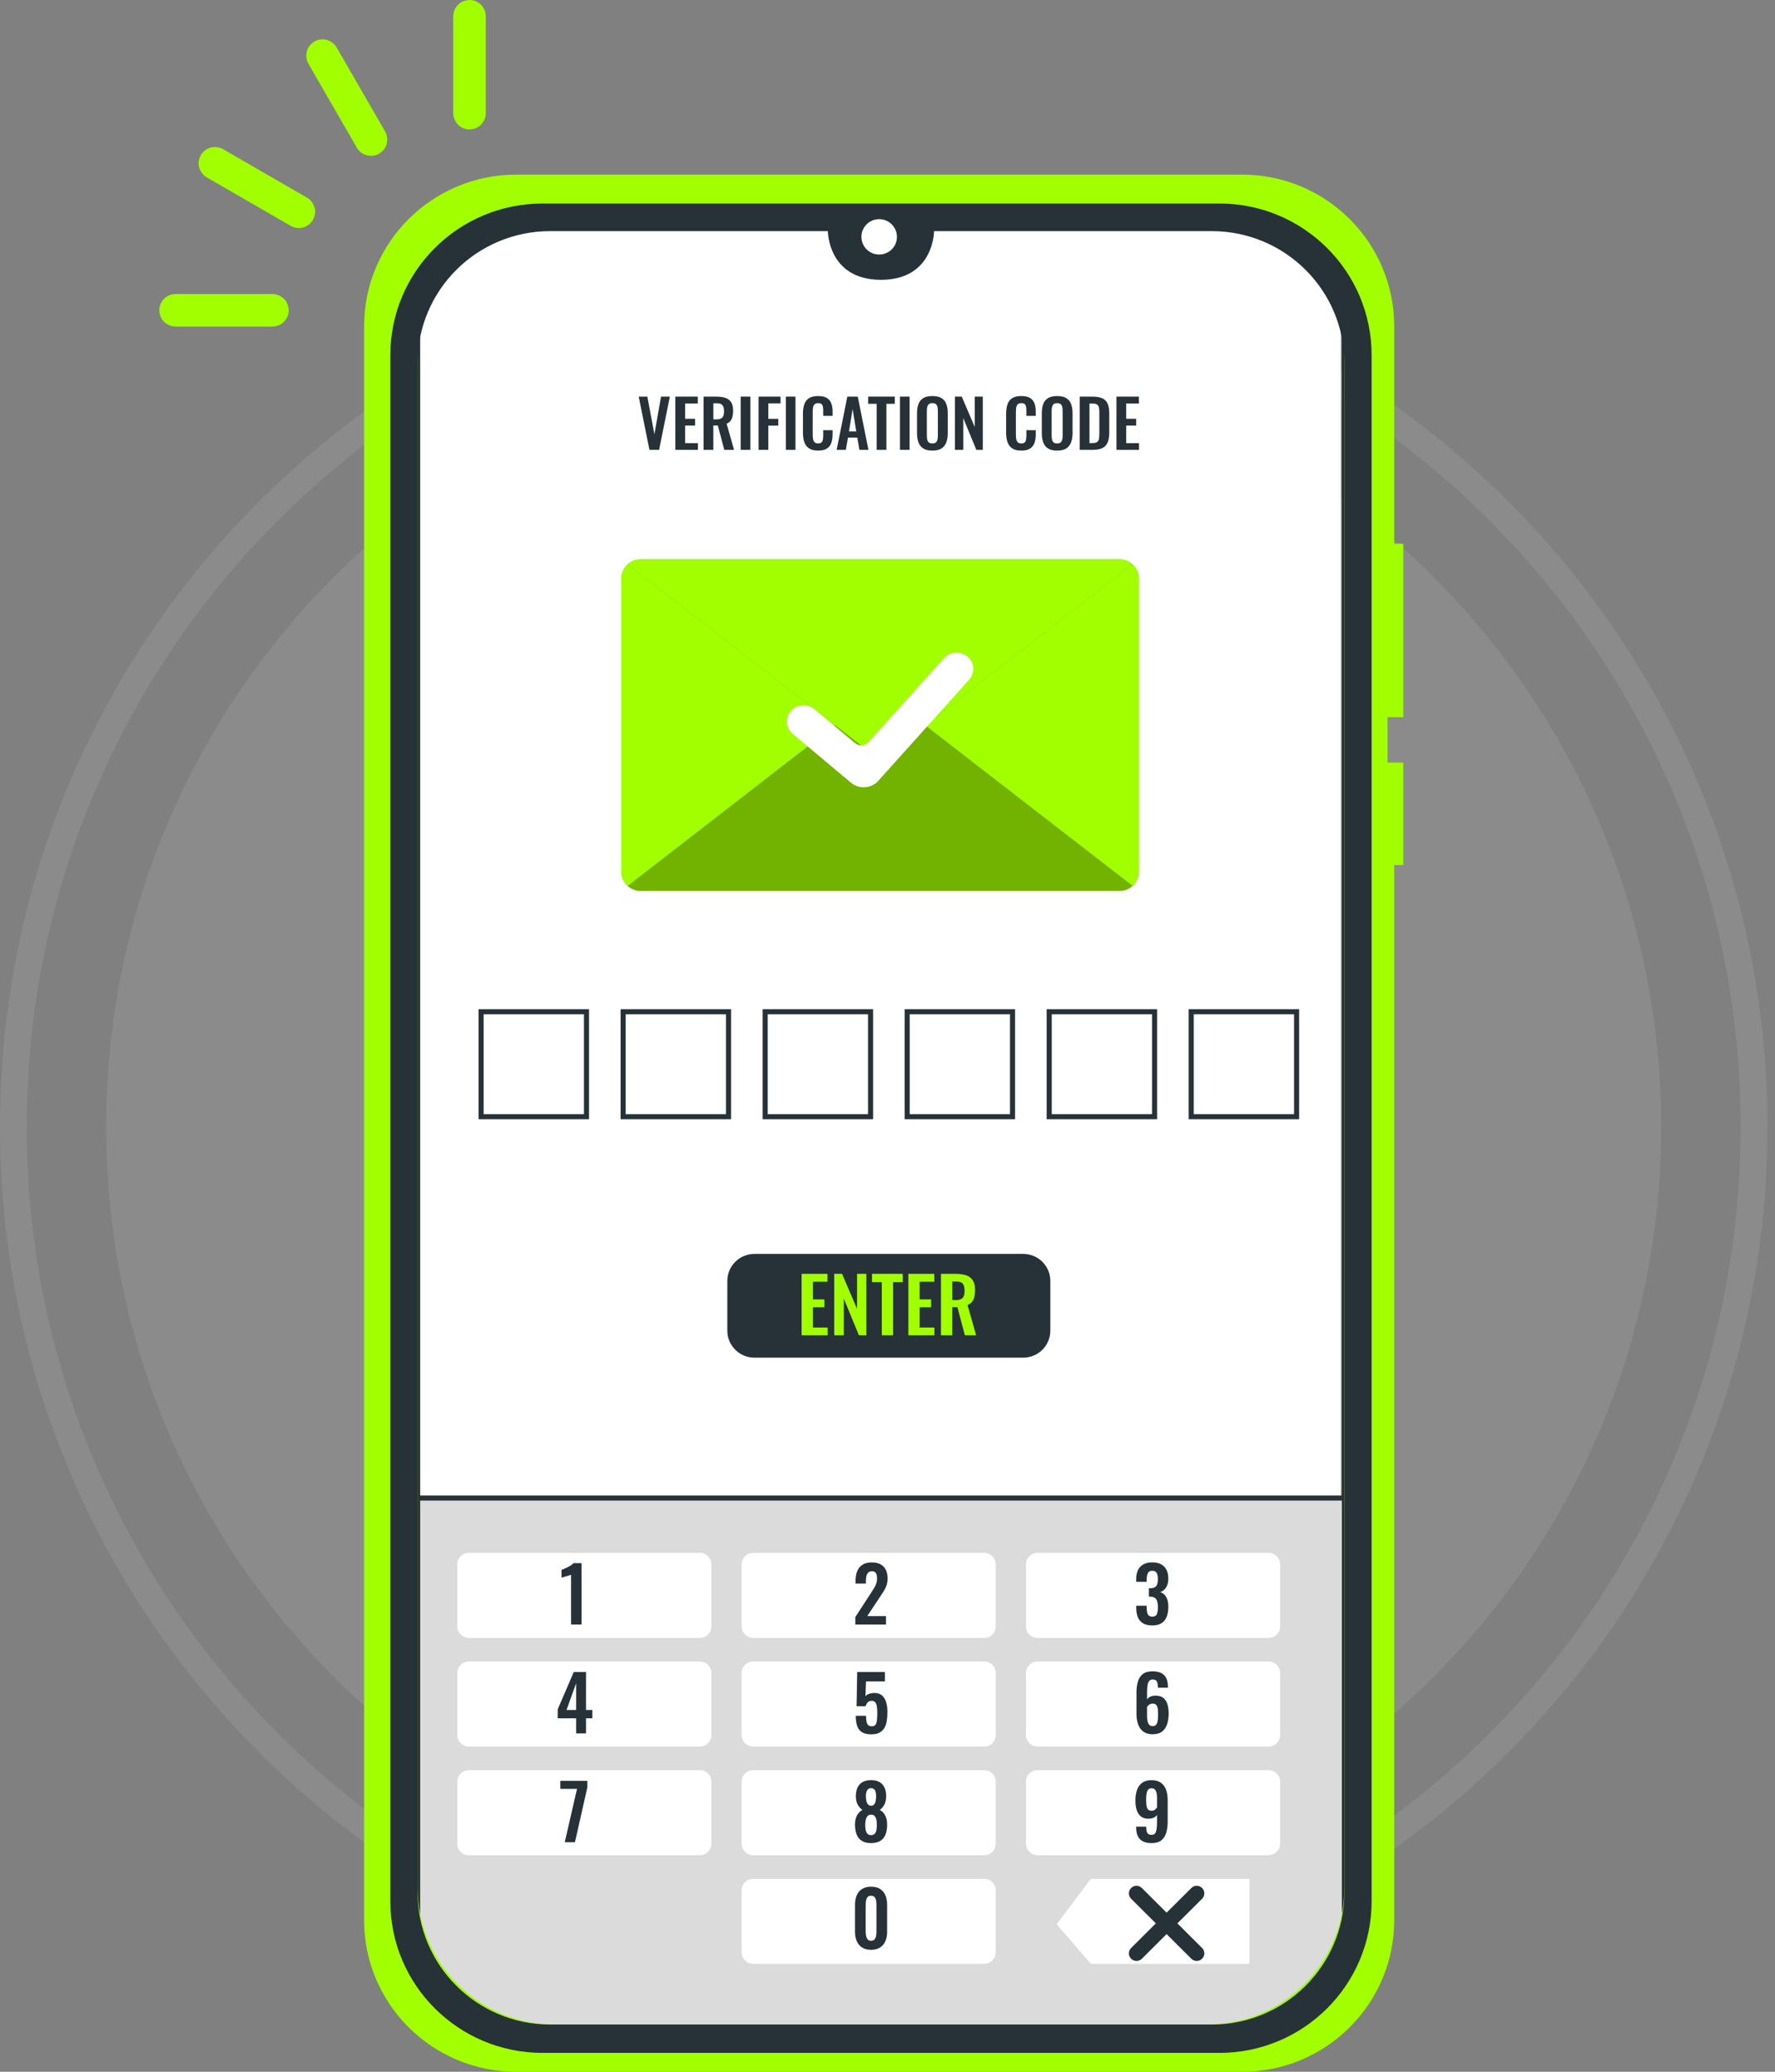 <svg width="132" height="154" viewBox="0 0 132 154" fill="none" xmlns="http://www.w3.org/2000/svg">
<rect x="0" y="0" width="132" height="154" fill="#808080" stroke="none"/>
<g id="Group 1171276378">
<g id="Group 1171276373">
<path id="Vector" opacity="0.1" d="M65.717 141.588C97.65 141.588 123.537 115.701 123.537 83.768C123.537 51.835 97.65 25.948 65.717 25.948C33.784 25.948 7.897 51.835 7.897 83.768C7.897 115.701 33.784 141.588 65.717 141.588Z" fill="#F3F3F3"/>
<path id="Vector_2" opacity="0.1" d="M65.717 149.482C56.846 149.482 48.239 147.745 40.136 144.317C32.31 141.007 25.282 136.269 19.247 130.234C13.213 124.199 8.474 117.171 5.164 109.345C1.737 101.243 0 92.637 0 83.765C0 74.893 1.737 66.287 5.165 58.185C8.475 50.359 13.213 43.331 19.248 37.296C25.283 31.261 32.311 26.523 40.137 23.213C48.239 19.786 56.846 18.049 65.717 18.049C74.588 18.049 83.194 19.786 91.297 23.214C99.123 26.524 106.151 31.262 112.186 37.297C118.221 43.332 122.959 50.36 126.269 58.185C129.696 66.288 131.434 74.894 131.434 83.766C131.434 92.638 129.697 101.243 126.269 109.346C122.959 117.172 118.221 124.2 112.186 130.235C106.151 136.27 99.123 141.008 91.297 144.318C83.194 147.745 74.588 149.483 65.717 149.483V149.482ZM65.717 20.039C57.113 20.039 48.767 21.723 40.911 25.046C33.323 28.256 26.507 32.85 20.654 38.703C14.802 44.556 10.206 51.371 6.997 58.96C3.674 66.816 1.99 75.162 1.99 83.765C1.99 92.369 3.674 100.714 6.997 108.57C10.207 116.159 14.802 122.974 20.654 128.827C26.507 134.68 33.323 139.275 40.911 142.484C48.767 145.807 57.113 147.491 65.717 147.491C74.32 147.491 82.666 145.807 90.522 142.484C98.11 139.274 104.926 134.68 110.779 128.827C116.631 122.974 121.227 116.159 124.437 108.57C127.76 100.714 129.444 92.369 129.444 83.765C129.444 75.162 127.76 66.816 124.437 58.96C121.227 51.371 116.632 44.556 110.779 38.703C104.925 32.85 98.11 28.255 90.522 25.046C82.666 21.723 74.32 20.039 65.717 20.039Z" fill="#F3F3F3"/>
</g>
<g id="Group 1171276372">
<g id="Text">
<g id="Group">
<g id="Group 1171276374">
<path id="Vector_3" d="M99.719 22.472V140.315C99.719 143.859 96.834 146.732 93.275 146.732H37.244C33.685 146.732 30.8 143.859 30.8 140.315V22.469C30.8 18.927 33.683 16.055 37.241 16.055H61.291L61.31 16.128C61.91 18.276 63.29 19.673 64.82 19.673H65.698C67.228 19.673 68.608 18.276 69.208 16.128L69.231 16.055H93.274C96.834 16.055 99.719 18.928 99.719 22.472Z" fill="white"/>
<g id="Group 1171276379">
<path id="Union" d="M84.074 41.833C84.126 41.869 84.175 41.909 84.221 41.952C84.514 42.22 84.699 42.604 84.699 43.032V64.773C84.699 65.194 84.521 65.578 84.229 65.846H84.228C83.979 66.085 83.644 66.222 83.273 66.222H47.625C47.262 66.222 46.927 66.085 46.677 65.853C46.385 65.585 46.2 65.201 46.2 64.773V43.032L46.2 43.027C46.2 43.02 46.2 43.012 46.2 43.005C46.207 42.588 46.391 42.214 46.677 41.952C46.677 41.952 46.677 41.952 46.677 41.952C46.926 41.72 47.262 41.583 47.625 41.583H83.273C83.335 41.583 83.396 41.587 83.456 41.594C83.683 41.624 83.894 41.707 84.074 41.833Z" fill="#A1FF00"/>
<path id="Vector_4" opacity="0.3" d="M84.222 41.952C83.972 41.721 83.637 41.583 83.273 41.583H47.625C47.262 41.583 46.926 41.72 46.677 41.952C46.385 42.22 46.2 42.604 46.2 43.032V64.773C46.2 65.201 46.385 65.585 46.677 65.853C46.927 66.085 47.262 66.222 47.625 66.222H83.273C83.644 66.222 83.979 66.085 84.228 65.846C84.521 65.578 84.699 65.194 84.699 64.773V43.032C84.699 42.604 84.513 42.22 84.221 41.952H84.222Z" fill="black"/>
<path id="Vector_5" d="M84.221 41.952L68.793 53.903L66.426 55.736C65.848 56.193 65.05 56.193 64.472 55.736L62.105 53.903L46.677 41.952C46.927 41.72 47.261 41.583 47.625 41.583H83.273C83.636 41.583 83.972 41.72 84.221 41.952H84.221Z" fill="#A1FF00"/>
<g id="Vector_6" style="mix-blend-mode:soft-light">
<path d="M62.105 53.902L46.677 65.852C46.385 65.584 46.199 65.2 46.199 64.772V43.031C46.199 42.603 46.385 42.219 46.677 41.951L62.105 53.902Z" fill="#A1FF00"/>
</g>
<g id="Vector_7" style="mix-blend-mode:soft-light">
<path d="M84.699 43.031V64.772C84.699 65.192 84.52 65.576 84.228 65.845L68.793 53.902L84.221 41.951C84.513 42.219 84.699 42.603 84.699 43.031Z" fill="#A1FF00"/>
</g>
</g>
<path id="Vector (Stroke)" fill-rule="evenodd" clip-rule="evenodd" d="M37.499 16.245C34.045 16.245 31.246 19.032 31.246 22.471V140.317C31.246 143.757 34.047 146.545 37.502 146.545H93.532C96.987 146.545 99.788 143.757 99.788 140.317V22.474C99.788 19.034 96.987 16.245 93.532 16.245H69.629C69.01 18.391 67.595 19.863 65.956 19.863H65.078C63.438 19.863 62.023 18.392 61.405 16.245H37.499ZM30.869 22.471C30.869 18.825 33.837 15.869 37.499 15.869H61.693L61.75 16.08L61.75 16.081C62.34 18.194 63.673 19.487 65.078 19.487H65.956C67.361 19.487 68.694 18.193 69.284 16.08L69.285 16.077L69.351 15.869H93.532C97.196 15.869 100.166 18.826 100.166 22.474V140.317C100.166 143.965 97.196 146.921 93.532 146.921H37.502C33.839 146.921 30.869 143.964 30.869 140.317V22.471Z" fill="#263238"/>
<path id="Vector_8" d="M76.093 100.733H56.106C55.097 100.733 54.279 99.919 54.279 98.913V95.217C54.279 94.212 55.097 93.397 56.106 93.397H76.093C77.103 93.397 77.921 94.212 77.921 95.217V98.913C77.921 99.919 77.103 100.733 76.093 100.733Z" fill="#263238"/>
<path id="Vector (Stroke)_2" fill-rule="evenodd" clip-rule="evenodd" d="M56.105 93.583C55.2 93.583 54.467 94.314 54.467 95.215V98.911C54.467 99.813 55.2 100.543 56.105 100.543H76.093C76.998 100.543 77.731 99.813 77.731 98.911V95.215C77.731 94.314 76.998 93.583 76.093 93.583H56.105ZM54.089 95.215C54.089 94.106 54.992 93.207 56.105 93.207H76.093C77.206 93.207 78.109 94.106 78.109 95.215V98.911C78.109 100.02 77.206 100.919 76.093 100.919H56.105C54.992 100.919 54.089 100.02 54.089 98.911V95.215Z" fill="#263238"/>
<path id="Vector_9" d="M31.056 111.353V145.104C31.056 148.648 33.941 151.52 37.501 151.52H93.532C97.091 151.52 99.977 148.647 99.977 145.104V111.353H31.056Z" fill="#DBDBDB"/>
<path id="Vector (Stroke)_3" fill-rule="evenodd" clip-rule="evenodd" d="M30.869 111.354C30.869 111.25 30.953 111.166 31.057 111.166H99.978C100.082 111.166 100.167 111.25 100.167 111.354V145.105C100.167 148.752 97.197 151.71 93.533 151.71H37.502C33.839 151.71 30.869 148.753 30.869 145.105V111.354ZM31.246 111.542V145.105C31.246 148.545 34.047 151.334 37.502 151.334H93.533C96.988 151.334 99.789 148.545 99.789 145.105V111.542H31.246Z" fill="#263238"/>
<path id="Vector_10" d="M52.045 121.751H34.864C34.391 121.751 34.007 121.368 34.007 120.896V116.284C34.007 115.812 34.391 115.43 34.864 115.43H52.045C52.519 115.43 52.903 115.812 52.903 116.284V120.896C52.903 121.368 52.519 121.751 52.045 121.751Z" fill="white"/>
<path id="Vector_11" d="M73.192 121.751H56.011C55.538 121.751 55.154 121.368 55.154 120.896V116.284C55.154 115.812 55.538 115.43 56.011 115.43H73.192C73.666 115.43 74.05 115.812 74.05 116.284V120.896C74.05 121.368 73.666 121.751 73.192 121.751Z" fill="white"/>
<path id="Vector_12" d="M94.338 121.751H77.156C76.683 121.751 76.298 121.368 76.298 120.896V116.284C76.298 115.812 76.683 115.43 77.156 115.43H94.338C94.811 115.43 95.195 115.812 95.195 116.284V120.896C95.195 121.368 94.811 121.751 94.338 121.751Z" fill="white"/>
<path id="Vector_13" d="M52.045 129.827H34.864C34.391 129.827 34.007 129.444 34.007 128.973V124.36C34.007 123.888 34.391 123.506 34.864 123.506H52.045C52.519 123.506 52.903 123.888 52.903 124.36V128.973C52.903 129.444 52.519 129.827 52.045 129.827Z" fill="white"/>
<path id="Vector_14" d="M73.192 129.827H56.011C55.538 129.827 55.154 129.444 55.154 128.973V124.36C55.154 123.888 55.538 123.506 56.011 123.506H73.192C73.666 123.506 74.05 123.888 74.05 124.36V128.973C74.05 129.444 73.666 129.827 73.192 129.827Z" fill="white"/>
<path id="Vector_15" d="M94.338 129.827H77.156C76.683 129.827 76.298 129.444 76.298 128.973V124.36C76.298 123.888 76.683 123.506 77.156 123.506H94.338C94.811 123.506 95.195 123.888 95.195 124.36V128.973C95.195 129.444 94.811 129.827 94.338 129.827Z" fill="white"/>
<path id="Vector_16" d="M52.045 137.902H34.864C34.391 137.902 34.007 137.52 34.007 137.048V132.436C34.007 131.964 34.391 131.582 34.864 131.582H52.045C52.519 131.582 52.903 131.964 52.903 132.436V137.048C52.903 137.52 52.519 137.902 52.045 137.902Z" fill="white"/>
<path id="Vector_17" d="M73.192 137.902H56.011C55.538 137.902 55.154 137.52 55.154 137.048V132.436C55.154 131.964 55.538 131.582 56.011 131.582H73.192C73.666 131.582 74.05 131.964 74.05 132.436V137.048C74.05 137.52 73.666 137.902 73.192 137.902Z" fill="white"/>
<path id="Vector_18" d="M94.338 137.902H77.156C76.683 137.902 76.298 137.52 76.298 137.048V132.436C76.298 131.964 76.683 131.582 77.156 131.582H94.338C94.811 131.582 95.195 131.964 95.195 132.436V137.048C95.195 137.52 94.811 137.902 94.338 137.902Z" fill="white"/>
<path id="Vector_19" d="M73.192 145.979H56.011C55.538 145.979 55.154 145.596 55.154 145.124V140.512C55.154 140.04 55.538 139.658 56.011 139.658H73.192C73.666 139.658 74.05 140.04 74.05 140.512V145.124C74.05 145.596 73.666 145.979 73.192 145.979Z" fill="white"/>
<path id="Vector_20" d="M92.913 145.979H81.125L78.581 143.035L81.125 139.658H92.913V145.979Z" fill="white"/>
<path id="Vector_21" d="M65.314 58.041C64.791 58.622 63.888 58.685 63.287 58.182L58.953 54.555C58.432 54.119 58.372 53.354 58.818 52.845C59.265 52.337 60.049 52.278 60.57 52.714L63.581 55.234C63.882 55.486 64.334 55.454 64.595 55.163L70.203 48.925C70.656 48.421 71.44 48.371 71.956 48.813C72.472 49.255 72.523 50.021 72.07 50.525L65.314 58.041Z" fill="white"/>
<path id="Vector_22" d="M43.616 75.204H35.78V83.006H43.616V75.204Z" fill="white"/>
<path id="Vector (Stroke)_4" fill-rule="evenodd" clip-rule="evenodd" d="M35.591 75.016H43.804V83.194H35.591V75.016ZM35.968 75.392V82.818H43.426V75.392H35.968Z" fill="#263238"/>
<path id="Vector_23" d="M54.177 75.204H46.342V83.006H54.177V75.204Z" fill="white"/>
<path id="Vector (Stroke)_5" fill-rule="evenodd" clip-rule="evenodd" d="M46.152 75.016H54.365V83.194H46.152V75.016ZM46.529 75.392V82.818H53.988V75.392H46.529Z" fill="#263238"/>
<path id="Vector_24" d="M64.739 75.204H56.903V83.006H64.739V75.204Z" fill="white"/>
<path id="Vector (Stroke)_6" fill-rule="evenodd" clip-rule="evenodd" d="M56.716 75.016H64.929V83.194H56.716V75.016ZM57.093 75.392V82.818H64.552V75.392H57.093Z" fill="#263238"/>
<path id="Vector_25" d="M75.3 75.204H67.464V83.006H75.3V75.204Z" fill="white"/>
<path id="Vector (Stroke)_7" fill-rule="evenodd" clip-rule="evenodd" d="M67.275 75.016H75.488V83.194H67.275V75.016ZM67.652 75.392V82.818H75.11V75.392H67.652Z" fill="#263238"/>
<path id="Vector_26" d="M85.861 75.204H78.026V83.006H85.861V75.204Z" fill="white"/>
<path id="Vector (Stroke)_8" fill-rule="evenodd" clip-rule="evenodd" d="M77.836 75.016H86.049V83.194H77.836V75.016ZM78.214 75.392V82.818H85.672V75.392H78.214Z" fill="#263238"/>
<path id="Vector_27" d="M96.421 75.204H88.585V83.006H96.421V75.204Z" fill="white"/>
<path id="Vector (Stroke)_9" fill-rule="evenodd" clip-rule="evenodd" d="M88.398 75.016H96.611V83.194H88.398V75.016ZM88.775 75.392V82.818H96.234V75.392H88.775Z" fill="#263238"/>
<path id="Vector_28" d="M104.357 53.311V40.416H103.682V24.25C103.682 18.025 98.614 12.978 92.361 12.978H38.398C32.145 12.978 27.076 18.025 27.076 24.25V142.729C27.076 148.955 32.145 154.002 38.398 154.002H92.361C98.614 154.002 103.682 148.955 103.682 142.729V64.303H104.357V56.682H103.186V53.312L104.357 53.311ZM99.975 140.313C99.975 145.935 95.396 150.49 89.753 150.49H41.277C35.633 150.49 31.055 145.935 31.055 140.313V26.231C31.055 20.612 35.633 16.056 41.277 16.056H61.546L61.566 16.13C62.165 18.277 63.545 19.674 65.076 19.674H65.953C67.484 19.674 68.864 18.277 69.463 16.13L69.487 16.056H89.752C95.396 16.056 99.974 20.612 99.974 26.231L99.975 140.313Z" fill="#A1FF00"/>
<path id="Vector_29" d="M102.001 26.401C102.001 20.175 96.933 15.128 90.68 15.128H40.348C34.095 15.128 29.027 20.175 29.027 26.401V141.325C29.027 147.55 34.095 152.597 40.348 152.597H90.68C96.933 152.597 102.001 147.55 102.001 141.325V26.401ZM99.973 140.672C99.973 146.093 95.56 150.488 90.115 150.488H40.912C35.468 150.488 31.054 146.093 31.054 140.672V26.994C31.054 21.574 35.466 17.181 40.909 17.181H61.565C61.565 17.181 61.565 20.799 65.513 20.799C69.463 20.799 69.462 17.181 69.462 17.181H90.115C95.56 17.181 99.973 21.576 99.973 26.997V140.672Z" fill="#263238"/>
<path id="Vector_30" d="M66.702 17.606C66.702 16.88 66.111 16.291 65.381 16.291C64.651 16.291 64.06 16.879 64.06 17.606C64.06 18.332 64.651 18.921 65.381 18.921C66.111 18.921 66.702 18.332 66.702 17.606Z" fill="white"/>
<path id="Vector_31" d="M87.557 142.97L89.396 141.139C89.617 140.919 89.617 140.562 89.396 140.342C89.175 140.122 88.817 140.122 88.595 140.342L86.756 142.173L84.917 140.342C84.696 140.122 84.338 140.122 84.117 140.342C83.896 140.562 83.896 140.919 84.117 141.139L85.956 142.97L84.117 144.801C83.896 145.021 83.896 145.378 84.117 145.598C84.228 145.708 84.373 145.763 84.517 145.763C84.662 145.763 84.807 145.708 84.917 145.598L86.756 143.767L88.595 145.598C88.706 145.708 88.851 145.763 88.996 145.763C89.141 145.763 89.285 145.708 89.396 145.598C89.617 145.378 89.617 145.021 89.396 144.801L87.557 142.97Z" fill="#263238"/>
<path id="Vector_32" d="M42.466 120.757V117.054C42.444 117.065 42.399 117.082 42.333 117.105C42.267 117.127 42.194 117.149 42.115 117.169C42.036 117.19 41.963 117.21 41.897 117.229C41.831 117.248 41.785 117.263 41.758 117.274V116.693C41.811 116.674 41.877 116.648 41.956 116.614C42.036 116.58 42.12 116.542 42.208 116.499C42.297 116.455 42.38 116.407 42.457 116.355C42.535 116.302 42.598 116.248 42.647 116.191H43.247V120.756H42.466V120.757Z" fill="#263238"/>
<path id="Vector_33" d="M63.606 120.756V120.204L64.738 118.462C64.821 118.334 64.9 118.212 64.973 118.096C65.047 117.979 65.107 117.858 65.154 117.732C65.201 117.606 65.225 117.468 65.225 117.317C65.225 117.149 65.195 117.019 65.135 116.929C65.074 116.839 64.98 116.794 64.852 116.794C64.731 116.794 64.636 116.827 64.569 116.895C64.501 116.963 64.454 117.051 64.43 117.16C64.405 117.269 64.393 117.389 64.393 117.521V117.713H63.623V117.51C63.623 117.239 63.664 117.001 63.745 116.797C63.826 116.592 63.955 116.431 64.132 116.315C64.31 116.198 64.542 116.14 64.829 116.14C65.221 116.14 65.515 116.245 65.712 116.456C65.908 116.667 66.006 116.96 66.006 117.335C66.006 117.523 65.98 117.693 65.927 117.845C65.874 117.997 65.804 118.143 65.717 118.282C65.63 118.421 65.536 118.564 65.434 118.71L64.495 120.131H65.887V120.756H63.606Z" fill="#263238"/>
<path id="Vector_34" d="M85.69 120.824C85.403 120.824 85.172 120.77 84.997 120.664C84.821 120.557 84.694 120.404 84.614 120.207C84.535 120.009 84.496 119.78 84.496 119.516V119.359H85.271C85.271 119.37 85.271 119.389 85.271 119.415C85.271 119.441 85.271 119.468 85.271 119.494C85.275 119.637 85.288 119.758 85.311 119.86C85.333 119.962 85.376 120.039 85.438 120.091C85.5 120.144 85.586 120.17 85.695 120.17C85.812 120.17 85.9 120.142 85.959 120.085C86.017 120.029 86.057 119.946 86.077 119.837C86.098 119.728 86.108 119.599 86.108 119.448C86.108 119.216 86.072 119.033 85.998 118.899C85.924 118.766 85.782 118.693 85.571 118.682C85.563 118.682 85.545 118.682 85.517 118.682C85.488 118.682 85.463 118.682 85.44 118.682V118.057C85.459 118.057 85.478 118.057 85.5 118.057C85.52 118.057 85.54 118.057 85.559 118.057C85.766 118.053 85.91 117.997 85.989 117.89C86.068 117.784 86.108 117.611 86.108 117.375C86.108 117.183 86.079 117.033 86.02 116.924C85.962 116.815 85.85 116.76 85.683 116.76C85.521 116.76 85.413 116.821 85.358 116.941C85.303 117.061 85.274 117.217 85.271 117.409C85.271 117.435 85.271 117.462 85.271 117.49C85.271 117.519 85.271 117.548 85.271 117.578H84.495V117.358C84.495 117.099 84.541 116.878 84.634 116.695C84.726 116.514 84.861 116.374 85.038 116.278C85.216 116.182 85.431 116.135 85.684 116.135C85.944 116.135 86.163 116.182 86.341 116.276C86.518 116.37 86.653 116.506 86.745 116.684C86.838 116.863 86.884 117.082 86.884 117.341C86.884 117.611 86.827 117.833 86.714 118.006C86.601 118.179 86.456 118.292 86.278 118.344C86.399 118.382 86.505 118.446 86.595 118.539C86.686 118.631 86.757 118.751 86.808 118.9C86.859 119.048 86.884 119.227 86.884 119.438C86.884 119.712 86.845 119.953 86.768 120.162C86.691 120.371 86.564 120.533 86.389 120.65C86.214 120.765 85.981 120.824 85.69 120.824Z" fill="#263238"/>
<path id="Vector_35" d="M42.844 128.85V127.728H41.474V127.063L42.669 124.284H43.58V127.108H44.05V127.728H43.58V128.85H42.844V128.85ZM42.131 127.108H42.844V125.124L42.131 127.108Z" fill="#263238"/>
<path id="Vector_36" d="M64.793 128.917C64.488 128.917 64.251 128.861 64.083 128.748C63.915 128.635 63.8 128.476 63.735 128.269C63.671 128.063 63.639 127.82 63.639 127.542H64.403C64.403 127.696 64.413 127.832 64.435 127.951C64.455 128.069 64.497 128.162 64.559 128.227C64.621 128.293 64.713 128.323 64.834 128.32C64.966 128.32 65.059 128.278 65.114 128.193C65.169 128.108 65.203 127.99 65.219 127.838C65.234 127.686 65.241 127.508 65.241 127.305C65.241 127.129 65.231 126.975 65.21 126.843C65.189 126.712 65.148 126.609 65.088 126.536C65.028 126.463 64.933 126.426 64.805 126.426C64.695 126.426 64.605 126.463 64.534 126.536C64.462 126.609 64.409 126.706 64.375 126.826H63.701L63.747 124.284H65.807V124.983H64.403L64.358 126.082C64.415 126.014 64.496 125.96 64.604 125.919C64.712 125.877 64.831 125.853 64.964 125.845C65.205 125.834 65.401 125.885 65.552 125.998C65.703 126.11 65.815 126.273 65.886 126.488C65.958 126.702 65.994 126.958 65.994 127.254C65.994 127.495 65.978 127.717 65.946 127.92C65.914 128.123 65.854 128.298 65.767 128.447C65.681 128.595 65.559 128.71 65.403 128.793C65.246 128.876 65.043 128.917 64.793 128.917Z" fill="#263238"/>
<path id="Vector_37" d="M85.715 128.912C85.432 128.912 85.202 128.846 85.025 128.715C84.847 128.583 84.718 128.404 84.637 128.176C84.556 127.949 84.515 127.694 84.515 127.413V125.812C84.515 125.515 84.549 125.248 84.617 125.009C84.685 124.77 84.806 124.581 84.98 124.442C85.153 124.303 85.396 124.233 85.71 124.233C85.978 124.233 86.195 124.278 86.363 124.366C86.531 124.454 86.655 124.583 86.734 124.752C86.813 124.921 86.853 125.13 86.853 125.378C86.853 125.389 86.854 125.401 86.856 125.414C86.857 125.428 86.859 125.44 86.859 125.451H86.106C86.106 125.248 86.081 125.096 86.032 124.995C85.983 124.893 85.877 124.842 85.715 124.842C85.617 124.842 85.538 124.873 85.477 124.933C85.417 124.993 85.373 125.092 85.344 125.228C85.316 125.366 85.302 125.549 85.302 125.778V126.325C85.355 126.238 85.435 126.17 85.542 126.119C85.65 126.068 85.775 126.043 85.918 126.043C86.168 126.039 86.364 126.094 86.507 126.206C86.651 126.319 86.753 126.475 86.816 126.674C86.878 126.873 86.909 127.101 86.909 127.356C86.909 127.653 86.871 127.919 86.796 128.154C86.72 128.388 86.596 128.573 86.422 128.709C86.249 128.844 86.013 128.912 85.715 128.912ZM85.721 128.309C85.83 128.309 85.913 128.275 85.97 128.207C86.026 128.14 86.066 128.046 86.089 127.925C86.111 127.805 86.123 127.664 86.123 127.503C86.123 127.337 86.116 127.19 86.103 127.06C86.09 126.931 86.055 126.827 85.998 126.75C85.942 126.674 85.847 126.635 85.715 126.635C85.651 126.635 85.591 126.647 85.537 126.671C85.482 126.696 85.435 126.727 85.395 126.764C85.356 126.802 85.325 126.84 85.302 126.877V127.593C85.302 127.721 85.314 127.839 85.339 127.948C85.363 128.057 85.407 128.144 85.469 128.21C85.531 128.276 85.615 128.309 85.721 128.309Z" fill="#263238"/>
<path id="Vector_38" d="M41.998 136.941L42.91 132.973H41.67V132.375H43.68V132.854L42.757 136.94H41.998V136.941Z" fill="#263238"/>
<path id="Vector_39" d="M64.778 137.003C64.487 137.003 64.254 136.944 64.076 136.828C63.899 136.711 63.772 136.549 63.697 136.34C63.621 136.132 63.584 135.89 63.584 135.616C63.584 135.484 63.596 135.363 63.62 135.252C63.645 135.142 63.681 135.041 63.728 134.951C63.775 134.861 63.832 134.781 63.901 134.711C63.969 134.641 64.046 134.584 64.133 134.539C63.997 134.445 63.883 134.316 63.79 134.153C63.698 133.99 63.649 133.782 63.646 133.53C63.646 133.282 63.686 133.067 63.767 132.885C63.849 132.703 63.974 132.564 64.144 132.468C64.314 132.372 64.525 132.324 64.778 132.324C65.035 132.324 65.246 132.373 65.412 132.471C65.578 132.569 65.702 132.708 65.783 132.888C65.864 133.068 65.902 133.282 65.899 133.53C65.895 133.786 65.849 133.994 65.76 134.156C65.672 134.318 65.559 134.446 65.423 134.54C65.51 134.585 65.588 134.642 65.656 134.711C65.723 134.781 65.781 134.861 65.828 134.951C65.875 135.041 65.911 135.142 65.936 135.253C65.96 135.364 65.972 135.485 65.972 135.616C65.976 135.89 65.939 136.132 65.862 136.341C65.785 136.549 65.658 136.712 65.483 136.828C65.308 136.944 65.073 137.003 64.778 137.003ZM64.778 136.411C64.903 136.411 64.996 136.373 65.058 136.298C65.12 136.223 65.161 136.128 65.18 136.013C65.199 135.899 65.208 135.781 65.208 135.661C65.212 135.533 65.203 135.41 65.18 135.292C65.157 135.174 65.115 135.077 65.053 135.002C64.991 134.927 64.899 134.889 64.778 134.889C64.661 134.889 64.571 134.927 64.509 135.002C64.447 135.077 64.403 135.173 64.379 135.29C64.354 135.406 64.342 135.53 64.342 135.661C64.342 135.781 64.352 135.9 64.373 136.016C64.394 136.133 64.436 136.228 64.5 136.301C64.565 136.374 64.657 136.411 64.778 136.411ZM64.778 134.23C64.873 134.226 64.947 134.193 65.001 134.131C65.056 134.069 65.095 133.983 65.118 133.874C65.14 133.765 65.152 133.641 65.152 133.502C65.152 133.33 65.123 133.189 65.067 133.079C65.01 132.971 64.914 132.916 64.778 132.916C64.646 132.916 64.549 132.971 64.487 133.079C64.424 133.189 64.393 133.327 64.393 133.497C64.393 133.636 64.405 133.761 64.43 133.871C64.454 133.982 64.495 134.068 64.552 134.131C64.608 134.193 64.684 134.226 64.778 134.23Z" fill="#263238"/>
<path id="Vector_40" d="M64.778 144.935C64.51 144.935 64.289 144.879 64.113 144.766C63.938 144.653 63.806 144.498 63.717 144.299C63.629 144.099 63.584 143.87 63.584 143.611V141.587C63.584 141.321 63.627 141.087 63.712 140.886C63.797 140.685 63.927 140.528 64.102 140.415C64.278 140.302 64.503 140.246 64.778 140.246C65.054 140.246 65.279 140.302 65.455 140.415C65.63 140.528 65.76 140.685 65.845 140.886C65.93 141.087 65.972 141.321 65.972 141.587V143.611C65.972 143.87 65.928 144.099 65.839 144.299C65.751 144.498 65.618 144.653 65.443 144.766C65.268 144.879 65.046 144.935 64.778 144.935ZM64.778 144.264C64.895 144.264 64.982 144.229 65.039 144.158C65.095 144.086 65.133 144 65.152 143.898C65.171 143.797 65.18 143.697 65.18 143.6V141.599C65.18 141.494 65.172 141.389 65.155 141.286C65.138 141.183 65.101 141.095 65.045 141.024C64.988 140.953 64.9 140.917 64.779 140.917C64.658 140.917 64.569 140.953 64.513 141.024C64.456 141.095 64.419 141.183 64.403 141.286C64.385 141.389 64.377 141.494 64.377 141.599V143.6C64.377 143.697 64.387 143.797 64.409 143.898C64.429 144 64.468 144.086 64.525 144.158C64.58 144.229 64.665 144.264 64.778 144.264Z" fill="#263238"/>
<path id="Vector_41" d="M85.636 137.004C85.371 137.004 85.154 136.959 84.985 136.869C84.815 136.779 84.69 136.647 84.611 136.474C84.532 136.302 84.492 136.091 84.492 135.843C84.492 135.836 84.492 135.826 84.492 135.815C84.492 135.804 84.492 135.792 84.492 135.781H85.239C85.239 135.984 85.265 136.136 85.316 136.238C85.367 136.339 85.475 136.39 85.641 136.39C85.743 136.39 85.822 136.36 85.879 136.3C85.936 136.24 85.977 136.14 86.004 136.001C86.03 135.862 86.043 135.68 86.043 135.454V134.908C85.99 134.994 85.911 135.062 85.805 135.11C85.7 135.159 85.573 135.186 85.426 135.189C85.181 135.193 84.985 135.136 84.84 135.018C84.695 134.899 84.591 134.738 84.529 134.536C84.466 134.333 84.436 134.104 84.436 133.848C84.436 133.547 84.475 133.284 84.554 133.056C84.634 132.829 84.762 132.65 84.939 132.521C85.117 132.391 85.349 132.326 85.636 132.326C85.919 132.326 86.149 132.389 86.326 132.515C86.504 132.641 86.633 132.815 86.714 133.037C86.795 133.258 86.836 133.512 86.836 133.797V135.415C86.836 135.712 86.8 135.981 86.731 136.221C86.661 136.462 86.54 136.652 86.368 136.793C86.197 136.934 85.953 137.004 85.636 137.004ZM85.641 134.598C85.747 134.598 85.831 134.572 85.893 134.519C85.956 134.466 86.005 134.41 86.043 134.35V133.639C86.043 133.508 86.032 133.389 86.009 133.282C85.987 133.175 85.946 133.088 85.887 133.022C85.829 132.957 85.745 132.924 85.635 132.924C85.53 132.924 85.448 132.957 85.389 133.025C85.331 133.093 85.29 133.187 85.267 133.307C85.245 133.427 85.233 133.568 85.233 133.73C85.233 133.891 85.24 134.038 85.253 134.169C85.266 134.301 85.302 134.405 85.358 134.482C85.415 134.559 85.509 134.598 85.641 134.598Z" fill="#263238"/>
<path id="Vector_42" d="M59.611 99.254V94.689H61.536V95.275H60.449V96.588H61.304V97.169H60.449V98.679H61.547V99.254H59.611Z" fill="#A1FF00"/>
<path id="Vector_43" d="M62.037 99.254V94.689H62.62L63.735 97.293V94.689H64.426V99.254H63.871L62.75 96.526V99.254H62.037Z" fill="#A1FF00"/>
<path id="Vector_44" d="M65.577 99.252V95.301H64.847V94.687H67.134V95.301H66.415V99.252H65.577Z" fill="#A1FF00"/>
<path id="Vector_45" d="M67.553 99.254V94.689H69.477V95.275H68.391V96.588H69.245V97.169H68.391V98.679H69.489V99.254H67.553Z" fill="#A1FF00"/>
<path id="Vector_46" d="M69.976 99.254V94.689H71.075C71.384 94.689 71.645 94.725 71.858 94.799C72.072 94.872 72.234 94.997 72.345 95.174C72.456 95.35 72.512 95.59 72.512 95.895C72.512 96.079 72.495 96.245 72.461 96.391C72.427 96.538 72.369 96.662 72.288 96.766C72.207 96.869 72.094 96.949 71.951 97.005L72.591 99.254H71.753L71.198 97.163H70.813V99.254H69.976ZM70.814 96.639H71.075C71.237 96.639 71.366 96.615 71.462 96.568C71.559 96.521 71.628 96.446 71.669 96.343C71.71 96.239 71.731 96.107 71.731 95.945C71.731 95.716 71.689 95.544 71.604 95.429C71.519 95.315 71.358 95.257 71.12 95.257H70.814V96.639Z" fill="#A1FF00"/>
<path id="Vector_47" d="M48.298 33.44L47.498 29.483H48.141L48.666 32.282L49.157 29.483H49.814L49.014 33.44H48.298Z" fill="#263238"/>
<path id="Vector_48" d="M50.222 33.44V29.483H51.89V29.991H50.948V31.13H51.689V31.633H50.948V32.942H51.9V33.44H50.222Z" fill="#263238"/>
<path id="Vector_49" d="M52.322 33.44V29.483H53.274C53.542 29.483 53.769 29.515 53.953 29.579C54.138 29.642 54.278 29.751 54.375 29.904C54.471 30.057 54.52 30.265 54.52 30.529C54.52 30.688 54.505 30.832 54.476 30.959C54.446 31.086 54.396 31.194 54.326 31.284C54.256 31.373 54.159 31.442 54.035 31.491L54.589 33.44H53.863L53.382 31.628H53.048V33.44H52.322ZM53.048 31.174H53.274C53.414 31.174 53.527 31.153 53.61 31.113C53.694 31.072 53.753 31.007 53.789 30.917C53.825 30.828 53.844 30.713 53.844 30.573C53.844 30.374 53.807 30.225 53.733 30.126C53.66 30.026 53.519 29.977 53.314 29.977H53.049V31.174H53.048Z" fill="#263238"/>
<path id="Vector_50" d="M55.083 33.44V29.483H55.8V33.44H55.083Z" fill="#263238"/>
<path id="Vector_51" d="M56.412 33.44V29.483H58.045V29.982H57.138V31.134H57.879V31.638H57.138V33.44H56.412Z" fill="#263238"/>
<path id="Vector_52" d="M58.441 33.44V29.483H59.157V33.44H58.441Z" fill="#263238"/>
<path id="Vector_53" d="M60.841 33.494C60.55 33.494 60.322 33.438 60.157 33.323C59.991 33.209 59.876 33.054 59.811 32.857C59.745 32.66 59.712 32.433 59.712 32.175V30.764C59.712 30.494 59.745 30.259 59.811 30.06C59.876 29.862 59.992 29.709 60.157 29.601C60.322 29.494 60.55 29.44 60.841 29.44C61.116 29.44 61.331 29.486 61.486 29.579C61.642 29.672 61.752 29.805 61.817 29.978C61.883 30.15 61.916 30.35 61.916 30.578V30.911H61.219V30.569C61.219 30.458 61.213 30.357 61.202 30.266C61.19 30.175 61.159 30.102 61.109 30.049C61.058 29.995 60.971 29.968 60.846 29.968C60.722 29.968 60.631 29.996 60.574 30.053C60.517 30.111 60.48 30.187 60.463 30.283C60.447 30.379 60.439 30.488 60.439 30.608V32.327C60.439 32.47 60.45 32.588 60.474 32.681C60.497 32.774 60.538 32.844 60.599 32.891C60.659 32.938 60.742 32.962 60.846 32.962C60.967 32.962 61.053 32.933 61.104 32.876C61.155 32.819 61.186 32.743 61.2 32.649C61.212 32.554 61.219 32.449 61.219 32.332V31.975H61.916V32.293C61.916 32.527 61.885 32.735 61.823 32.916C61.761 33.096 61.652 33.238 61.497 33.341C61.341 33.443 61.122 33.494 60.841 33.494Z" fill="#263238"/>
<path id="Vector_54" d="M62.218 33.44L63.013 29.483H63.788L64.583 33.44H63.91L63.754 32.527H63.062L62.9 33.44H62.218ZM63.136 32.067H63.675L63.406 30.407L63.136 32.067Z" fill="#263238"/>
<path id="Vector_55" d="M65.193 33.44V30.016H64.561V29.483H66.543V30.016H65.919V33.44H65.193Z" fill="#263238"/>
<path id="Vector_56" d="M66.925 33.44V29.483H67.641V33.44H66.925Z" fill="#263238"/>
<path id="Vector_57" d="M69.334 33.495C69.053 33.495 68.829 33.442 68.662 33.338C68.495 33.234 68.376 33.084 68.304 32.889C68.232 32.694 68.196 32.462 68.196 32.195V30.715C68.196 30.448 68.232 30.219 68.304 30.029C68.376 29.838 68.495 29.692 68.662 29.591C68.829 29.49 69.053 29.44 69.334 29.44C69.622 29.44 69.848 29.49 70.013 29.591C70.179 29.692 70.298 29.838 70.372 30.029C70.445 30.219 70.482 30.448 70.482 30.715V32.2C70.482 32.464 70.445 32.693 70.372 32.886C70.298 33.08 70.178 33.23 70.013 33.336C69.848 33.442 69.622 33.495 69.334 33.495ZM69.334 32.962C69.455 32.962 69.544 32.936 69.601 32.884C69.658 32.832 69.697 32.76 69.717 32.669C69.737 32.578 69.746 32.479 69.746 32.371V30.549C69.746 30.438 69.737 30.339 69.717 30.251C69.697 30.163 69.659 30.094 69.601 30.043C69.544 29.993 69.455 29.968 69.334 29.968C69.219 29.968 69.133 29.993 69.074 30.043C69.015 30.094 68.976 30.163 68.957 30.251C68.937 30.339 68.927 30.438 68.927 30.549V32.371C68.927 32.479 68.936 32.578 68.954 32.669C68.972 32.76 69.011 32.832 69.07 32.884C69.128 32.936 69.216 32.962 69.334 32.962Z" fill="#263238"/>
<path id="Vector_58" d="M71.016 33.44V29.483H71.522L72.488 31.74V29.483H73.087V33.44H72.606L71.635 31.076V33.44H71.016Z" fill="#263238"/>
<path id="Vector_59" d="M75.95 33.494C75.659 33.494 75.431 33.438 75.266 33.323C75.101 33.209 74.986 33.054 74.921 32.857C74.855 32.66 74.822 32.433 74.822 32.175V30.764C74.822 30.494 74.855 30.259 74.921 30.06C74.986 29.862 75.101 29.709 75.266 29.601C75.431 29.494 75.659 29.44 75.95 29.44C76.225 29.44 76.44 29.486 76.596 29.579C76.751 29.672 76.861 29.805 76.927 29.978C76.992 30.15 77.025 30.35 77.025 30.578V30.911H76.328V30.569C76.328 30.458 76.322 30.357 76.311 30.266C76.299 30.175 76.269 30.102 76.218 30.049C76.167 29.995 76.08 29.968 75.955 29.968C75.831 29.968 75.741 29.996 75.683 30.053C75.626 30.111 75.589 30.187 75.573 30.283C75.556 30.379 75.548 30.488 75.548 30.608V32.327C75.548 32.47 75.559 32.588 75.583 32.681C75.606 32.774 75.647 32.844 75.708 32.891C75.768 32.938 75.851 32.962 75.955 32.962C76.076 32.962 76.162 32.933 76.213 32.876C76.264 32.819 76.296 32.743 76.309 32.649C76.322 32.554 76.329 32.449 76.329 32.332V31.975H77.025V32.293C77.025 32.527 76.994 32.735 76.932 32.916C76.87 33.096 76.761 33.238 76.606 33.341C76.45 33.443 76.231 33.494 75.95 33.494Z" fill="#263238"/>
<path id="Vector_60" d="M78.613 33.495C78.332 33.495 78.108 33.442 77.941 33.338C77.774 33.234 77.655 33.084 77.583 32.889C77.511 32.694 77.475 32.462 77.475 32.195V30.715C77.475 30.448 77.511 30.219 77.583 30.029C77.655 29.838 77.774 29.692 77.941 29.591C78.108 29.49 78.332 29.44 78.613 29.44C78.901 29.44 79.127 29.49 79.293 29.591C79.457 29.692 79.577 29.838 79.651 30.029C79.724 30.219 79.761 30.448 79.761 30.715V32.2C79.761 32.464 79.724 32.693 79.651 32.886C79.577 33.08 79.457 33.23 79.293 33.336C79.127 33.442 78.901 33.495 78.613 33.495ZM78.613 32.962C78.734 32.962 78.823 32.936 78.88 32.884C78.937 32.832 78.976 32.76 78.996 32.669C79.016 32.578 79.025 32.479 79.025 32.371V30.549C79.025 30.438 79.016 30.339 78.996 30.251C78.976 30.163 78.938 30.094 78.88 30.043C78.823 29.993 78.734 29.968 78.613 29.968C78.499 29.968 78.412 29.993 78.353 30.043C78.294 30.094 78.255 30.163 78.236 30.251C78.216 30.339 78.206 30.438 78.206 30.549V32.371C78.206 32.479 78.215 32.578 78.233 32.669C78.251 32.76 78.29 32.832 78.348 32.884C78.407 32.936 78.495 32.962 78.613 32.962Z" fill="#263238"/>
<path id="Vector_61" d="M80.293 33.44V29.483H81.231C81.554 29.483 81.807 29.527 81.988 29.615C82.17 29.703 82.299 29.838 82.376 30.021C82.452 30.203 82.491 30.434 82.491 30.714V32.16C82.491 32.447 82.452 32.685 82.376 32.876C82.299 33.066 82.171 33.208 81.993 33.301C81.815 33.393 81.57 33.44 81.26 33.44H80.293ZM81.019 32.937H81.24C81.407 32.937 81.527 32.908 81.598 32.849C81.67 32.79 81.715 32.705 81.731 32.593C81.748 32.48 81.755 32.343 81.755 32.18V30.666C81.755 30.506 81.744 30.377 81.721 30.28C81.698 30.182 81.65 30.11 81.579 30.065C81.507 30.019 81.391 29.996 81.231 29.996H81.019V32.937H81.019Z" fill="#263238"/>
<path id="Vector_62" d="M83.026 33.44V29.483H84.694V29.991H83.752V31.13H84.493V31.633H83.752V32.942H84.704V33.44H83.026Z" fill="#263238"/>
</g>
</g>
</g>
</g>
<g id="Vector_63">
<path d="M36.126 8.412V2.1C36.126 1.808 36.129 1.516 36.126 1.224C36.126 1.22 36.126 1.216 36.126 1.212C36.126 0.901 35.99 0.574 35.771 0.355C35.561 0.145 35.217 -0.013 34.915 0.001C34.602 0.015 34.277 0.117 34.059 0.355C33.841 0.593 33.704 0.884 33.704 1.212V7.524C33.704 7.816 33.701 8.108 33.704 8.399C33.704 8.403 33.704 8.408 33.704 8.412C33.704 8.722 33.84 9.049 34.059 9.268C34.278 9.487 34.613 9.637 34.915 9.623C35.229 9.609 35.553 9.506 35.771 9.268C35.989 9.031 36.126 8.74 36.126 8.412Z" fill="#A1FF00"/>
<path d="M28.634 9.764C28.515 9.557 28.396 9.351 28.277 9.145C27.989 8.647 27.702 8.149 27.414 7.651C27.068 7.051 26.722 6.451 26.375 5.851C26.076 5.332 25.776 4.813 25.476 4.294C25.331 4.041 25.187 3.787 25.038 3.535C25.036 3.532 25.034 3.528 25.032 3.524C24.88 3.261 24.6 3.048 24.308 2.967C24.018 2.888 23.632 2.923 23.375 3.09C23.116 3.257 22.889 3.505 22.818 3.814C22.745 4.133 22.773 4.459 22.94 4.747C23.059 4.953 23.178 5.16 23.297 5.365C23.584 5.863 23.872 6.362 24.159 6.86C24.506 7.46 24.852 8.06 25.198 8.66C25.498 9.179 25.797 9.697 26.097 10.217C26.243 10.47 26.386 10.724 26.535 10.975C26.537 10.979 26.539 10.982 26.541 10.986C26.693 11.249 26.973 11.463 27.265 11.543C27.555 11.623 27.941 11.587 28.199 11.421C28.457 11.254 28.685 11.006 28.756 10.697C28.828 10.378 28.8 10.052 28.634 9.764Z" fill="#A1FF00"/>
<path d="M22.833 14.693C22.627 14.574 22.421 14.455 22.215 14.336C21.717 14.049 21.218 13.761 20.72 13.474C20.12 13.127 19.521 12.781 18.92 12.435C18.401 12.135 17.883 11.836 17.364 11.536C17.111 11.39 16.86 11.241 16.605 11.098C16.601 11.095 16.598 11.094 16.594 11.092C16.321 10.934 15.965 10.885 15.661 10.97C15.379 11.047 15.075 11.264 14.937 11.526C14.788 11.808 14.714 12.148 14.814 12.46C14.911 12.759 15.093 13.023 15.371 13.184L15.99 13.541C16.488 13.828 16.986 14.116 17.484 14.403C18.084 14.75 18.684 15.096 19.284 15.443C19.803 15.742 20.322 16.041 20.841 16.341C21.094 16.487 21.345 16.636 21.6 16.779C21.604 16.782 21.607 16.783 21.611 16.786C21.884 16.943 22.239 16.992 22.544 16.908C22.825 16.831 23.129 16.613 23.268 16.351C23.417 16.07 23.491 15.729 23.39 15.417C23.293 15.118 23.111 14.854 22.833 14.693Z" fill="#A1FF00"/>
<path d="M20.258 21.855H13.946C13.654 21.855 13.362 21.851 13.07 21.855C13.067 21.855 13.062 21.855 13.058 21.855C12.748 21.855 12.421 21.99 12.202 22.209C11.983 22.428 11.833 22.764 11.847 23.065C11.861 23.379 11.964 23.703 12.202 23.922C12.439 24.139 12.73 24.276 13.058 24.276H19.37C19.662 24.276 19.954 24.279 20.246 24.276C20.25 24.276 20.254 24.276 20.258 24.276C20.569 24.276 20.896 24.141 21.115 23.922C21.325 23.711 21.483 23.367 21.469 23.065C21.455 22.752 21.352 22.427 21.115 22.209C20.877 21.992 20.586 21.855 20.258 21.855Z" fill="#A1FF00"/>
</g>
</g>
</svg>

